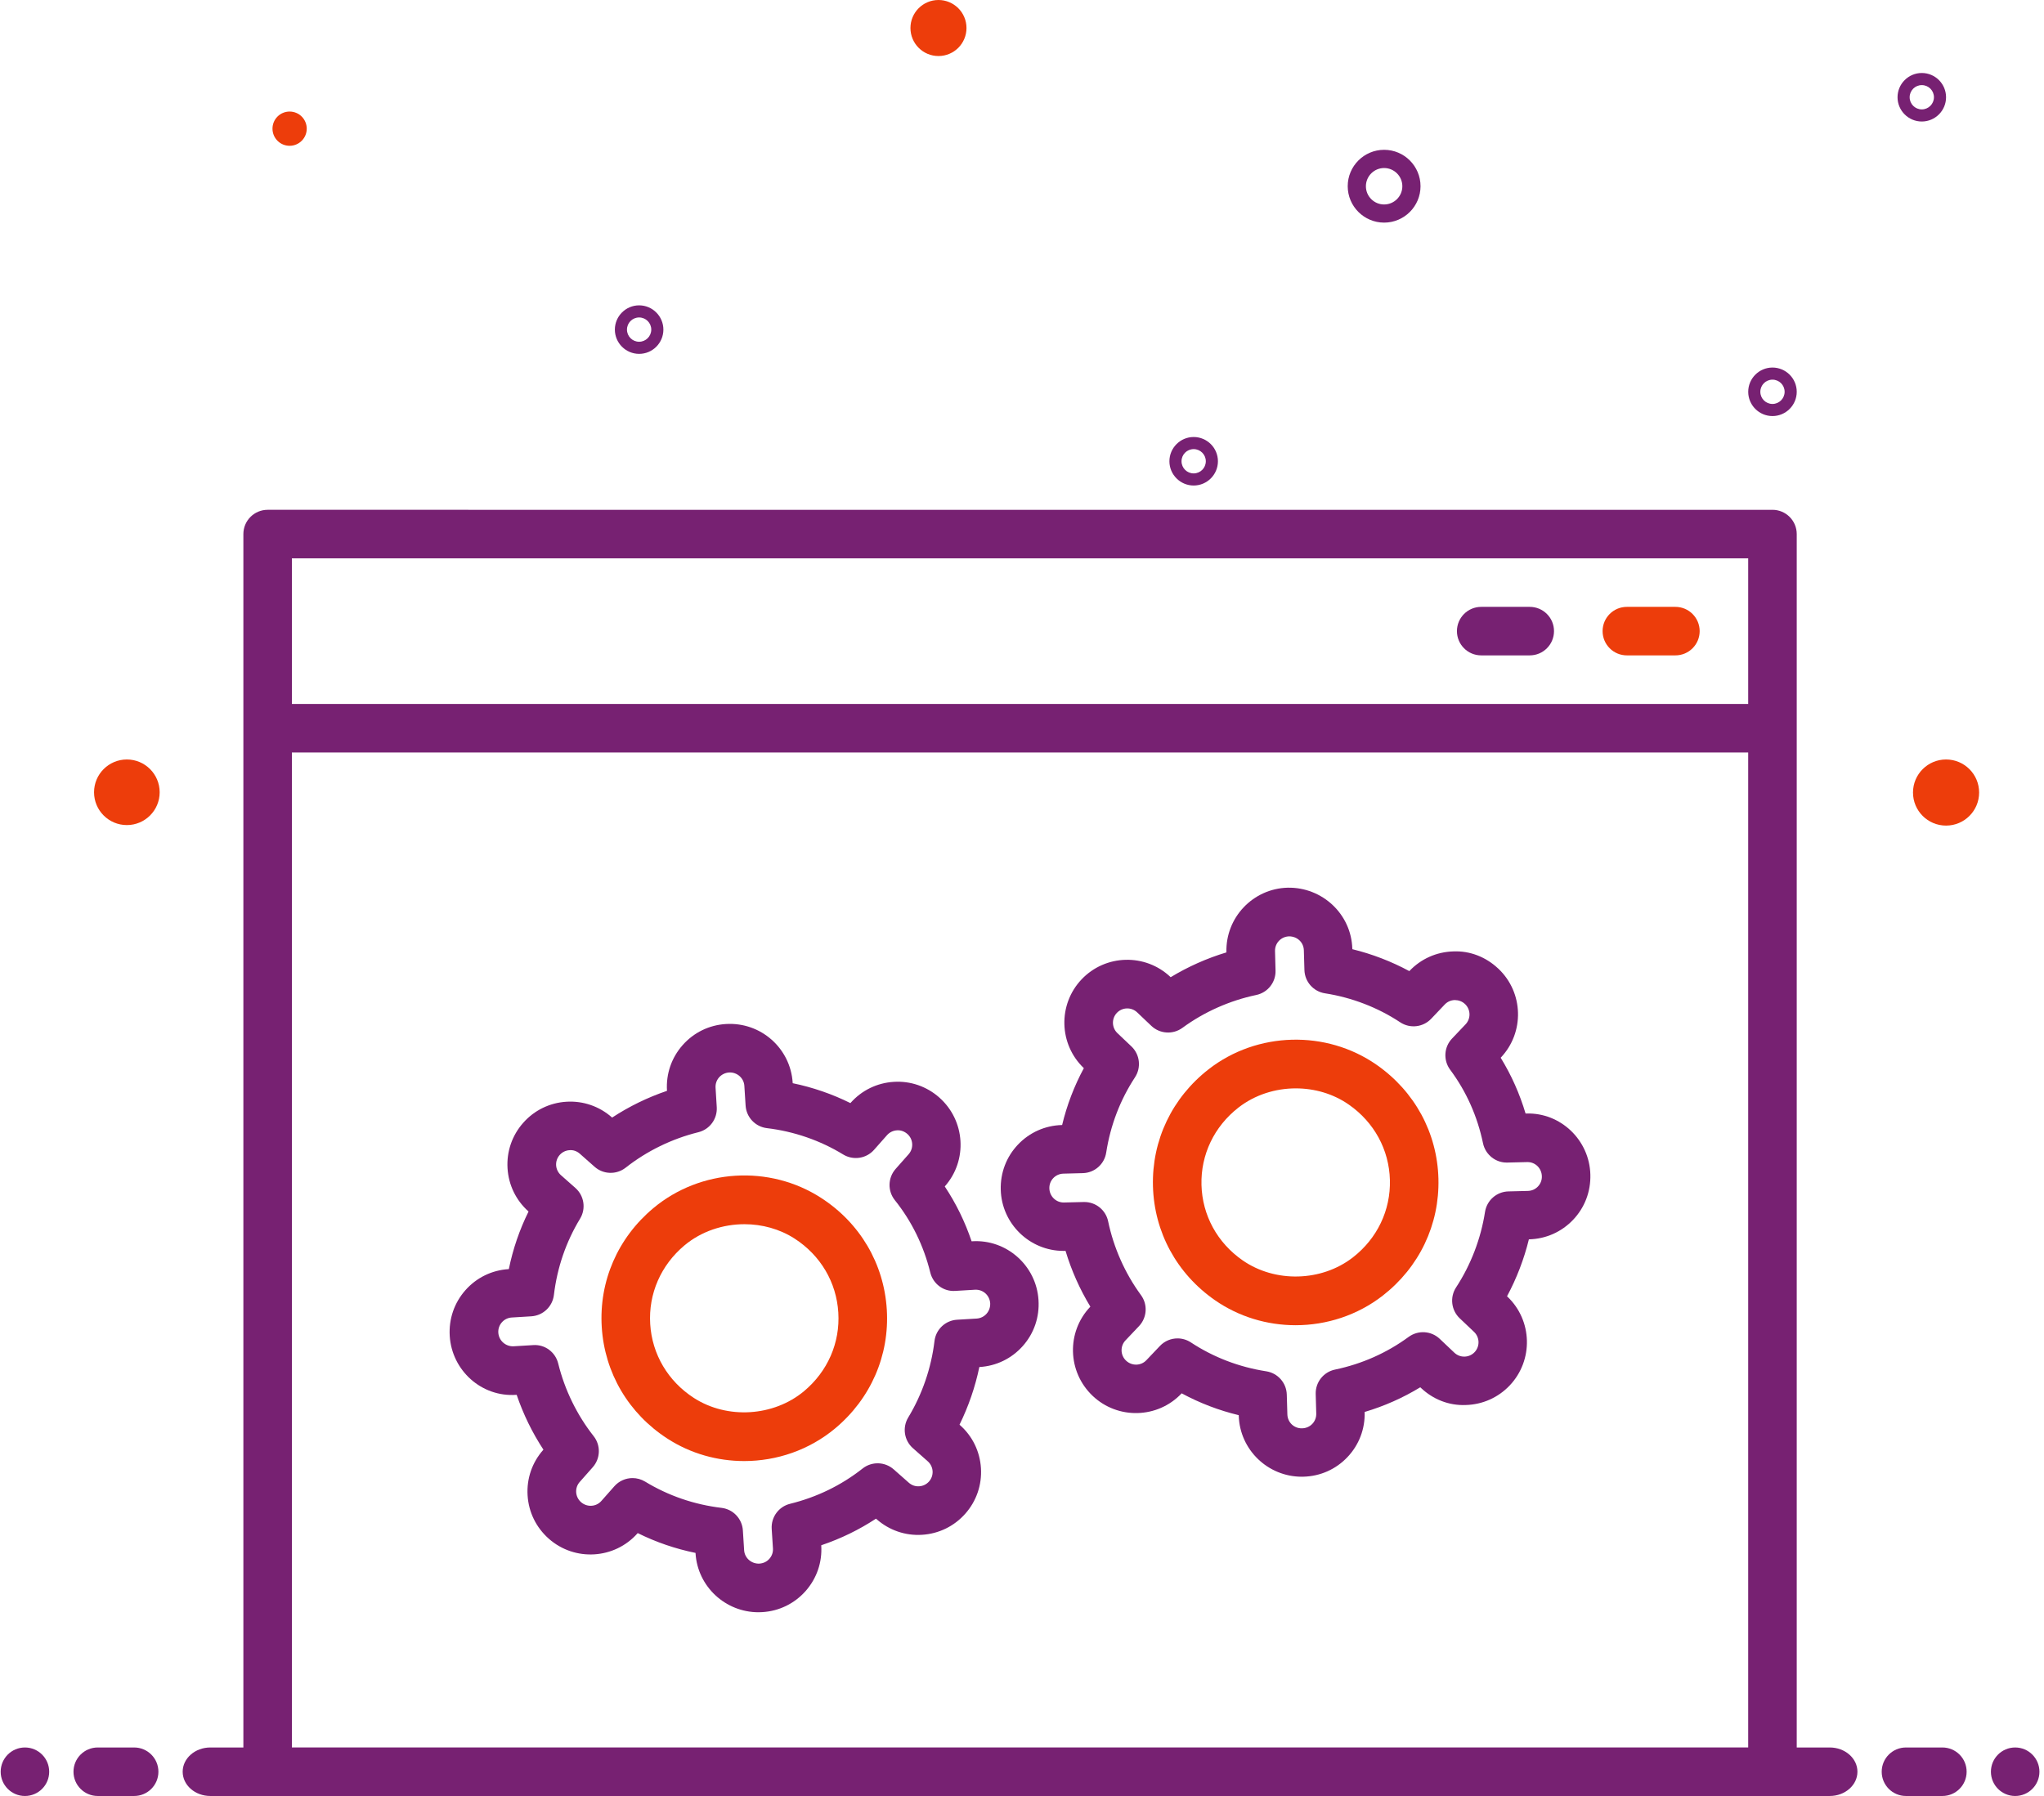 <?xml version="1.0" encoding="utf-8"?>
<!-- Generator: Adobe Illustrator 23.0.3, SVG Export Plug-In . SVG Version: 6.00 Build 0)  -->
<svg version="1.1" xmlns="http://www.w3.org/2000/svg" xmlns:xlink="http://www.w3.org/1999/xlink" x="0px" y="0px"
	 viewBox="0 0 636.11 559.02" style="enable-background:new 0 0 636.11 559.02;" xml:space="preserve">
<style type="text/css">
	.st0{fill:#ED3D0B;}
	.st1{fill:#772172;}
	.st2{fill:#F84B01;}
	.st3{fill:none;}
	.st4{fill:#EC3F24;}
	.st5{fill:none;stroke:#772172;stroke-width:9;stroke-linecap:round;stroke-miterlimit:10;}
</style>
<g id="Layer_1">
</g>
<g id="Layer_2">
	<path class="st1" d="M430.75,69.29c6.25,0,11.33-5.08,11.33-11.33S437,46.63,430.75,46.63c-6.25,0-11.33,5.08-11.33,11.33
		S424.51,69.29,430.75,69.29z M430.75,52.3c3.12,0,5.67,2.54,5.67,5.67c0,3.12-2.54,5.67-5.67,5.67s-5.67-2.54-5.67-5.67
		C425.09,54.84,427.63,52.3,430.75,52.3z"/>
	<path class="st1" d="M551.61,114.4c-4.16,0-7.55,3.39-7.55,7.55c0,4.16,3.39,7.55,7.55,7.55c4.16,0,7.55-3.39,7.55-7.55
		C559.16,117.78,555.77,114.4,551.61,114.4z M551.61,125.73c-2.08,0-3.78-1.69-3.78-3.78c0-2.08,1.69-3.78,3.78-3.78
		s3.78,1.69,3.78,3.78C555.39,124.03,553.69,125.73,551.61,125.73z"/>
	<path class="st1" d="M371.48,136.02c-4.16,0-7.55,3.39-7.55,7.55c0,4.16,3.39,7.55,7.55,7.55s7.55-3.39,7.55-7.55
		C379.03,139.41,375.64,136.02,371.48,136.02z M371.48,147.35c-2.08,0-3.78-1.69-3.78-3.78s1.69-3.78,3.78-3.78
		c2.08,0,3.78,1.69,3.78,3.78S373.56,147.35,371.48,147.35z"/>
	<path class="st1" d="M598.08,22.72c-4.16,0-7.55,3.39-7.55,7.55c0,4.16,3.39,7.55,7.55,7.55c4.16,0,7.55-3.39,7.55-7.55
		C605.63,26.1,602.25,22.72,598.08,22.72z M598.08,34.05c-2.08,0-3.78-1.69-3.78-3.78c0-2.08,1.69-3.78,3.78-3.78
		s3.78,1.69,3.78,3.78C601.86,32.35,600.16,34.05,598.08,34.05z"/>
	<path class="st1" d="M206.45,102.59c0-4.16-3.39-7.55-7.55-7.55c-4.16,0-7.55,3.39-7.55,7.55c0,4.16,3.39,7.55,7.55,7.55
		C203.06,110.15,206.45,106.76,206.45,102.59z M195.12,102.59c0-2.08,1.69-3.78,3.78-3.78c2.08,0,3.78,1.69,3.78,3.78
		c0,2.08-1.69,3.78-3.78,3.78C196.81,106.37,195.12,104.68,195.12,102.59z"/>
	<path class="st0" d="M521.4,188.89h-15.11c-4.17,0-7.55,3.38-7.55,7.55c0,4.17,3.38,7.55,7.55,7.55h15.11
		c4.17,0,7.55-3.38,7.55-7.55C528.95,192.28,525.57,188.89,521.4,188.89z"/>
	<path class="st1" d="M476.07,188.89h-15.11c-4.17,0-7.55,3.38-7.55,7.55c0,4.17,3.38,7.55,7.55,7.55h15.11
		c4.17,0,7.55-3.38,7.55-7.55C483.63,192.28,480.25,188.89,476.07,188.89z"/>
	<path class="st1" d="M302.52,386.35l-0.15,0.01c-2.05-6.08-4.84-11.79-8.35-17.07l0.03-0.04c7.14-8.08,6.38-20.47-1.74-27.65
		c-3.91-3.46-8.96-5.2-14.16-4.87c-5.22,0.32-10,2.65-13.46,6.57l-0.04,0.04c-5.65-2.81-11.72-4.9-17.95-6.19l-0.01-0.14
		c-0.68-10.74-9.92-18.95-20.79-18.28c-5.22,0.32-10,2.65-13.46,6.57c-3.46,3.91-5.19,8.94-4.87,14.16l0,0.07
		c-6.01,2.04-11.78,4.85-17.07,8.32l-0.07-0.06c-3.92-3.46-8.96-5.19-14.16-4.87c-5.22,0.32-10,2.66-13.45,6.57
		c-3.46,3.91-5.19,8.94-4.87,14.16c0.32,5.2,2.64,9.98,6.54,13.44c-2.81,5.67-4.86,11.67-6.14,17.93l-0.06,0
		c-5.22,0.32-10,2.65-13.46,6.57c-3.46,3.92-5.19,8.94-4.87,14.23c0.66,10.74,9.9,19.09,20.69,18.33l0.14-0.01
		c2.04,6.02,4.86,11.79,8.33,17.08l-0.06,0.06c-3.46,3.91-5.19,8.94-4.87,14.16c0.32,5.22,2.65,10,6.61,13.5
		c8.09,7.14,20.47,6.38,27.61-1.7l0.05-0.06c5.7,2.83,11.72,4.89,17.99,6.17l0.01,0.15c0.65,10.33,9.29,18.32,19.58,18.32
		c0.39,0,0.79-0.01,1.19-0.04c5.23-0.31,10.02-2.65,13.49-6.57c3.47-3.93,5.19-8.97,4.86-14.2l0-0.04
		c6.05-2.04,11.75-4.81,17.03-8.28l0.18,0.15c3.92,3.46,8.96,5.2,14.16,4.87c5.22-0.32,10-2.66,13.46-6.57
		c3.46-3.91,5.19-8.94,4.87-14.16c-0.32-5.22-2.65-10-6.57-13.45l-0.1-0.09c2.79-5.67,4.88-11.74,6.17-17.95l0.05,0
		c5.23-0.31,10.02-2.64,13.5-6.57c3.47-3.92,5.2-8.97,4.86-14.27C322.53,393.92,313.25,385.67,302.52,386.35z M307.02,408.91
		c-0.79,0.89-1.88,1.42-3.08,1.5l-6.07,0.36c-3.65,0.21-6.62,3.01-7.05,6.64c-1,8.39-3.83,16.61-8.17,23.78
		c-1.89,3.12-1.28,7.15,1.46,9.57l4.62,4.08c0.89,0.79,1.42,1.88,1.5,3.06c0.07,1.19-0.32,2.33-1.11,3.22c0,0,0,0,0,0
		c-0.79,0.89-1.87,1.42-3.06,1.49c-1.2,0.09-2.33-0.32-3.23-1.11l-4.7-4.15c-2.74-2.42-6.82-2.53-9.68-0.27
		c-6.63,5.23-14.22,8.92-22.56,10.98c-3.55,0.87-5.96,4.16-5.73,7.82l0.39,6.07c0.08,1.19-0.32,2.34-1.11,3.23
		c-0.79,0.9-1.88,1.43-3.15,1.5c-2.42,0.1-4.56-1.73-4.71-4.17l-0.39-6.16c-0.23-3.64-3.02-6.59-6.64-7.02
		c-8.53-1.02-16.53-3.77-23.78-8.17c-1.22-0.74-2.57-1.1-3.92-1.1c-2.11,0-4.18,0.88-5.66,2.55l-4.05,4.58
		c-1.62,1.84-4.45,2.01-6.33,0.35c-0.89-0.79-1.42-1.88-1.5-3.06c-0.07-1.19,0.32-2.33,1.11-3.22l4.05-4.58
		c2.42-2.74,2.54-6.81,0.27-9.68c-5.19-6.59-9-14.4-11.02-22.6c-0.87-3.54-4.14-5.99-7.78-5.73l-6.14,0.37
		c-2.4,0.1-4.56-1.73-4.72-4.24c-0.15-2.46,1.72-4.57,4.18-4.72l6.08-0.37c3.64-0.22,6.61-3.02,7.04-6.64
		c1.02-8.53,3.76-16.52,8.14-23.74c1.9-3.12,1.28-7.16-1.45-9.57l-4.5-3.98c-0.89-0.79-1.42-1.88-1.5-3.06
		c-0.07-1.19,0.32-2.33,1.11-3.23c0.79-0.89,1.87-1.42,3.06-1.49c1.2-0.11,2.33,0.32,3.22,1.11l4.58,4.05
		c2.74,2.43,6.81,2.53,9.68,0.28c6.59-5.19,14.4-9,22.61-11.03c3.54-0.87,5.95-4.15,5.73-7.79l-0.37-6.08
		c-0.15-2.46,1.72-4.57,4.24-4.73c2.45-0.11,4.57,1.72,4.72,4.17l0.39,6.14c0.23,3.63,3.02,6.59,6.64,7.02
		c8.41,1,16.61,3.84,23.71,8.19c3.13,1.91,7.18,1.31,9.61-1.43l4.05-4.58c0.79-0.89,1.88-1.42,3.07-1.5
		c1.21-0.09,2.33,0.32,3.27,1.14c1.84,1.63,2.01,4.45,0.39,6.29l-4.05,4.58c-2.43,2.75-2.54,6.85-0.25,9.72
		c5.26,6.58,8.97,14.16,11.03,22.52c0.87,3.54,4.11,5.99,7.78,5.73l6.16-0.37c2.48-0.11,4.55,1.73,4.71,4.25
		C308.2,406.87,307.81,408.02,307.02,408.91z"/>
	<path class="st0" d="M255.49,372.82c-16.04-10.35-37.48-9.04-52.14,3.2c-11.1,9.26-16.96,22.76-16.08,37.02
		c0.88,14.26,8.34,26.94,20.49,34.77c7.22,4.66,15.53,6.95,23.83,6.95c10.14,0,20.25-3.43,28.31-10.16
		c11.09-9.26,16.96-22.75,16.08-37.01C275.1,393.33,267.64,380.65,255.49,372.82z M250.22,433.01c-9.48,7.91-23.89,8.8-34.27,2.11
		c-8.06-5.2-13.02-13.59-13.6-23c-0.58-9.42,3.32-18.35,10.68-24.5c5.22-4.36,11.95-6.58,18.66-6.58c5.47,0,10.94,1.48,15.6,4.48
		c8.06,5.2,13.02,13.59,13.6,23C261.48,417.93,257.58,426.86,250.22,433.01z"/>
	<path class="st1" d="M474.92,346.59l-0.15,0c-1.83-6.15-4.42-11.95-7.74-17.36l0.03-0.04c7.42-7.83,7.1-20.23-0.73-27.66
		c-0.04-0.04-0.09-0.08-0.15-0.13c-3.78-3.54-8.72-5.49-13.87-5.27c-5.22,0.14-10.08,2.3-13.68,6.09l-0.04,0.04
		c-5.56-3-11.55-5.31-17.73-6.82l-0.01-0.14c-0.3-10.76-9.33-19.22-20.14-19c-10.78,0.29-19.32,9.29-19.04,20.07l0,0.07
		c-6.08,1.83-11.94,4.44-17.35,7.72l-0.06-0.06c-7.82-7.42-20.23-7.1-27.66,0.73c-7.42,7.82-7.1,20.21,0.7,27.64
		c-3,5.57-5.27,11.49-6.76,17.7l-0.06,0c-5.22,0.14-10.08,2.3-13.68,6.09c-3.6,3.79-5.5,8.76-5.36,14.04
		c0.28,10.6,9,19.05,19.54,19.05c0.16,0,0.32,0,0.48-0.01l0.14,0c1.83,6.09,4.44,11.95,7.73,17.37l-0.06,0.06
		c-7.42,7.83-7.1,20.24,0.77,27.7c7.82,7.42,20.23,7.1,27.65-0.73l0.05-0.06c5.6,3.02,11.53,5.3,17.76,6.8l0.01,0.15
		c0.3,10.58,9.02,19.01,19.62,19.01c0.16,0,0.33,0,0.49-0.01c5.24-0.13,10.11-2.29,13.71-6.09c3.61-3.8,5.51-8.78,5.36-14.02v-0.04
		c6.12-1.82,11.91-4.39,17.31-7.68l0.17,0.16c3.79,3.6,8.74,5.58,13.98,5.36c5.22-0.14,10.08-2.3,13.68-6.09
		c7.42-7.83,7.1-20.23-0.73-27.66l-0.1-0.1c2.99-5.57,5.29-11.56,6.8-17.72l0.05,0c5.24-0.13,10.11-2.29,13.72-6.09
		c3.61-3.8,5.51-8.78,5.36-14.09C494.65,354.85,485.68,346.22,474.92,346.59z M478.63,369.29c-0.82,0.87-1.93,1.36-3.12,1.39
		l-6.08,0.15c-3.66,0.09-6.72,2.78-7.28,6.39c-1.3,8.35-4.41,16.46-9,23.48c-2,3.05-1.53,7.1,1.12,9.62l4.47,4.24
		c1.78,1.69,1.86,4.51,0.17,6.3c0,0,0,0,0,0c-0.82,0.87-1.93,1.36-3.11,1.39c-1.18,0.04-2.32-0.4-3.19-1.22l-4.55-4.31
		c-2.65-2.51-6.71-2.77-9.67-0.61c-6.81,4.99-14.52,8.42-22.93,10.18c-3.58,0.75-6.11,3.95-6,7.61l0.17,6.09
		c0.03,1.19-0.4,2.33-1.22,3.19c-0.82,0.86-1.93,1.36-3.2,1.39c-2.52,0.06-4.5-1.88-4.57-4.33l-0.18-6.17
		c-0.1-3.64-2.79-6.69-6.39-7.25c-8.48-1.32-16.38-4.34-23.47-9c-1.27-0.83-2.71-1.24-4.14-1.24c-2.02,0-4.01,0.8-5.48,2.35
		l-4.21,4.43c-1.69,1.79-4.52,1.86-6.34,0.13c-1.78-1.69-1.86-4.52-0.16-6.3l4.2-4.43c2.51-2.65,2.77-6.72,0.61-9.66
		c-4.96-6.77-8.49-14.71-10.22-22.97c-0.73-3.5-3.83-6-7.39-6c-0.06,0-0.12,0-0.18,0l-6.16,0.15c-0.04,0-0.07,0-0.11,0
		c-2.4,0-4.39-1.93-4.45-4.41c-0.03-1.19,0.4-2.32,1.22-3.18c0.82-0.86,1.93-1.35,3.12-1.39l6.09-0.16c3.65-0.1,6.7-2.78,7.26-6.39
		c1.32-8.5,4.34-16.38,8.96-23.44c2-3.05,1.53-7.11-1.12-9.62l-4.35-4.13c-1.78-1.69-1.86-4.52-0.17-6.3
		c1.69-1.78,4.52-1.86,6.3-0.17l4.43,4.21c2.65,2.52,6.72,2.77,9.67,0.62c6.76-4.96,14.71-8.49,22.98-10.23
		c3.57-0.75,6.1-3.94,6-7.59l-0.16-6.09c-0.06-2.46,1.88-4.51,4.4-4.57c2.52,0.01,4.5,1.88,4.57,4.33l0.18,6.15
		c0.1,3.64,2.79,6.69,6.39,7.25c8.37,1.3,16.47,4.42,23.41,9.02c3.06,2.02,7.12,1.56,9.65-1.1l4.21-4.43
		c0.82-0.87,1.93-1.36,3.11-1.39c1.18,0.01,2.32,0.4,3.18,1.22c0.03,0.03,0.07,0.06,0.1,0.09c1.72,1.7,1.77,4.48,0.1,6.24
		l-4.21,4.43c-2.53,2.66-2.77,6.76-0.59,9.7c5.03,6.76,8.47,14.47,10.23,22.9c0.75,3.56,3.96,6.11,7.57,6l6.18-0.15
		c2.46-0.06,4.49,1.88,4.56,4.41C479.88,367.29,479.45,368.43,478.63,369.29z"/>
	<path class="st0" d="M428.39,331.41c-15.66-10.9-37.14-10.34-52.21,1.37c-11.42,8.87-17.75,22.15-17.37,36.43
		c0.38,14.28,7.4,27.21,19.26,35.46c7.5,5.22,16.32,7.81,25.14,7.81c9.61,0,19.21-3.08,27.07-9.18
		c11.41-8.86,17.74-22.14,17.37-36.43C447.28,352.6,440.26,339.67,428.39,331.41z M421.02,391.38c-9.75,7.57-24.18,7.95-34.32,0.9
		c-7.88-5.48-12.54-14.03-12.79-23.46c-0.25-9.43,3.96-18.22,11.54-24.11c5.09-3.95,11.45-5.95,17.81-5.95
		c5.83,0,11.66,1.67,16.5,5.05c7.88,5.48,12.54,14.03,12.79,23.46C432.8,376.71,428.59,385.49,421.02,391.38z"/>
	<circle class="st1" cx="7.76" cy="551.46" r="7.55"/>
	<path class="st1" d="M41.75,543.91H30.42c-4.17,0-7.55,3.38-7.55,7.55c0,4.17,3.38,7.55,7.55,7.55h11.33
		c4.17,0,7.55-3.38,7.55-7.55C49.3,547.29,45.92,543.91,41.75,543.91z"/>
	<path class="st1" d="M604.48,543.91h-11.33c-4.17,0-7.55,3.38-7.55,7.55c0,4.17,3.38,7.55,7.55,7.55h11.33
		c4.17,0,7.55-3.38,7.55-7.55C612.04,547.29,608.66,543.91,604.48,543.91z"/>
	<circle class="st1" cx="627.14" cy="551.46" r="7.55"/>
	<path class="st1" d="M569.44,543.91h-10.28V166.23c0-4.17-3.38-7.55-7.55-7.55H83.29c-4.17,0-7.55,3.38-7.55,7.55v377.68H65.46
		c-4.75,0-8.61,3.38-8.61,7.55c0,4.17,3.85,7.55,8.61,7.55h503.98c4.75,0,8.61-3.38,8.61-7.55
		C578.05,547.29,574.19,543.91,569.44,543.91z M90.84,173.79h453.21v45.32H90.84V173.79z M90.84,543.91V234.21h453.21v309.69H90.84z
		"/>
	<circle class="st0" cx="90.13" cy="40.05" r="5.33"/>
	<circle class="st0" cx="292.06" cy="8.72" r="8.72"/>
	<circle class="st0" cx="39.48" cy="246.6" r="10.21"/>
	<circle class="st0" cx="605.63" cy="246.68" r="10.29"/>
</g>
</svg>
